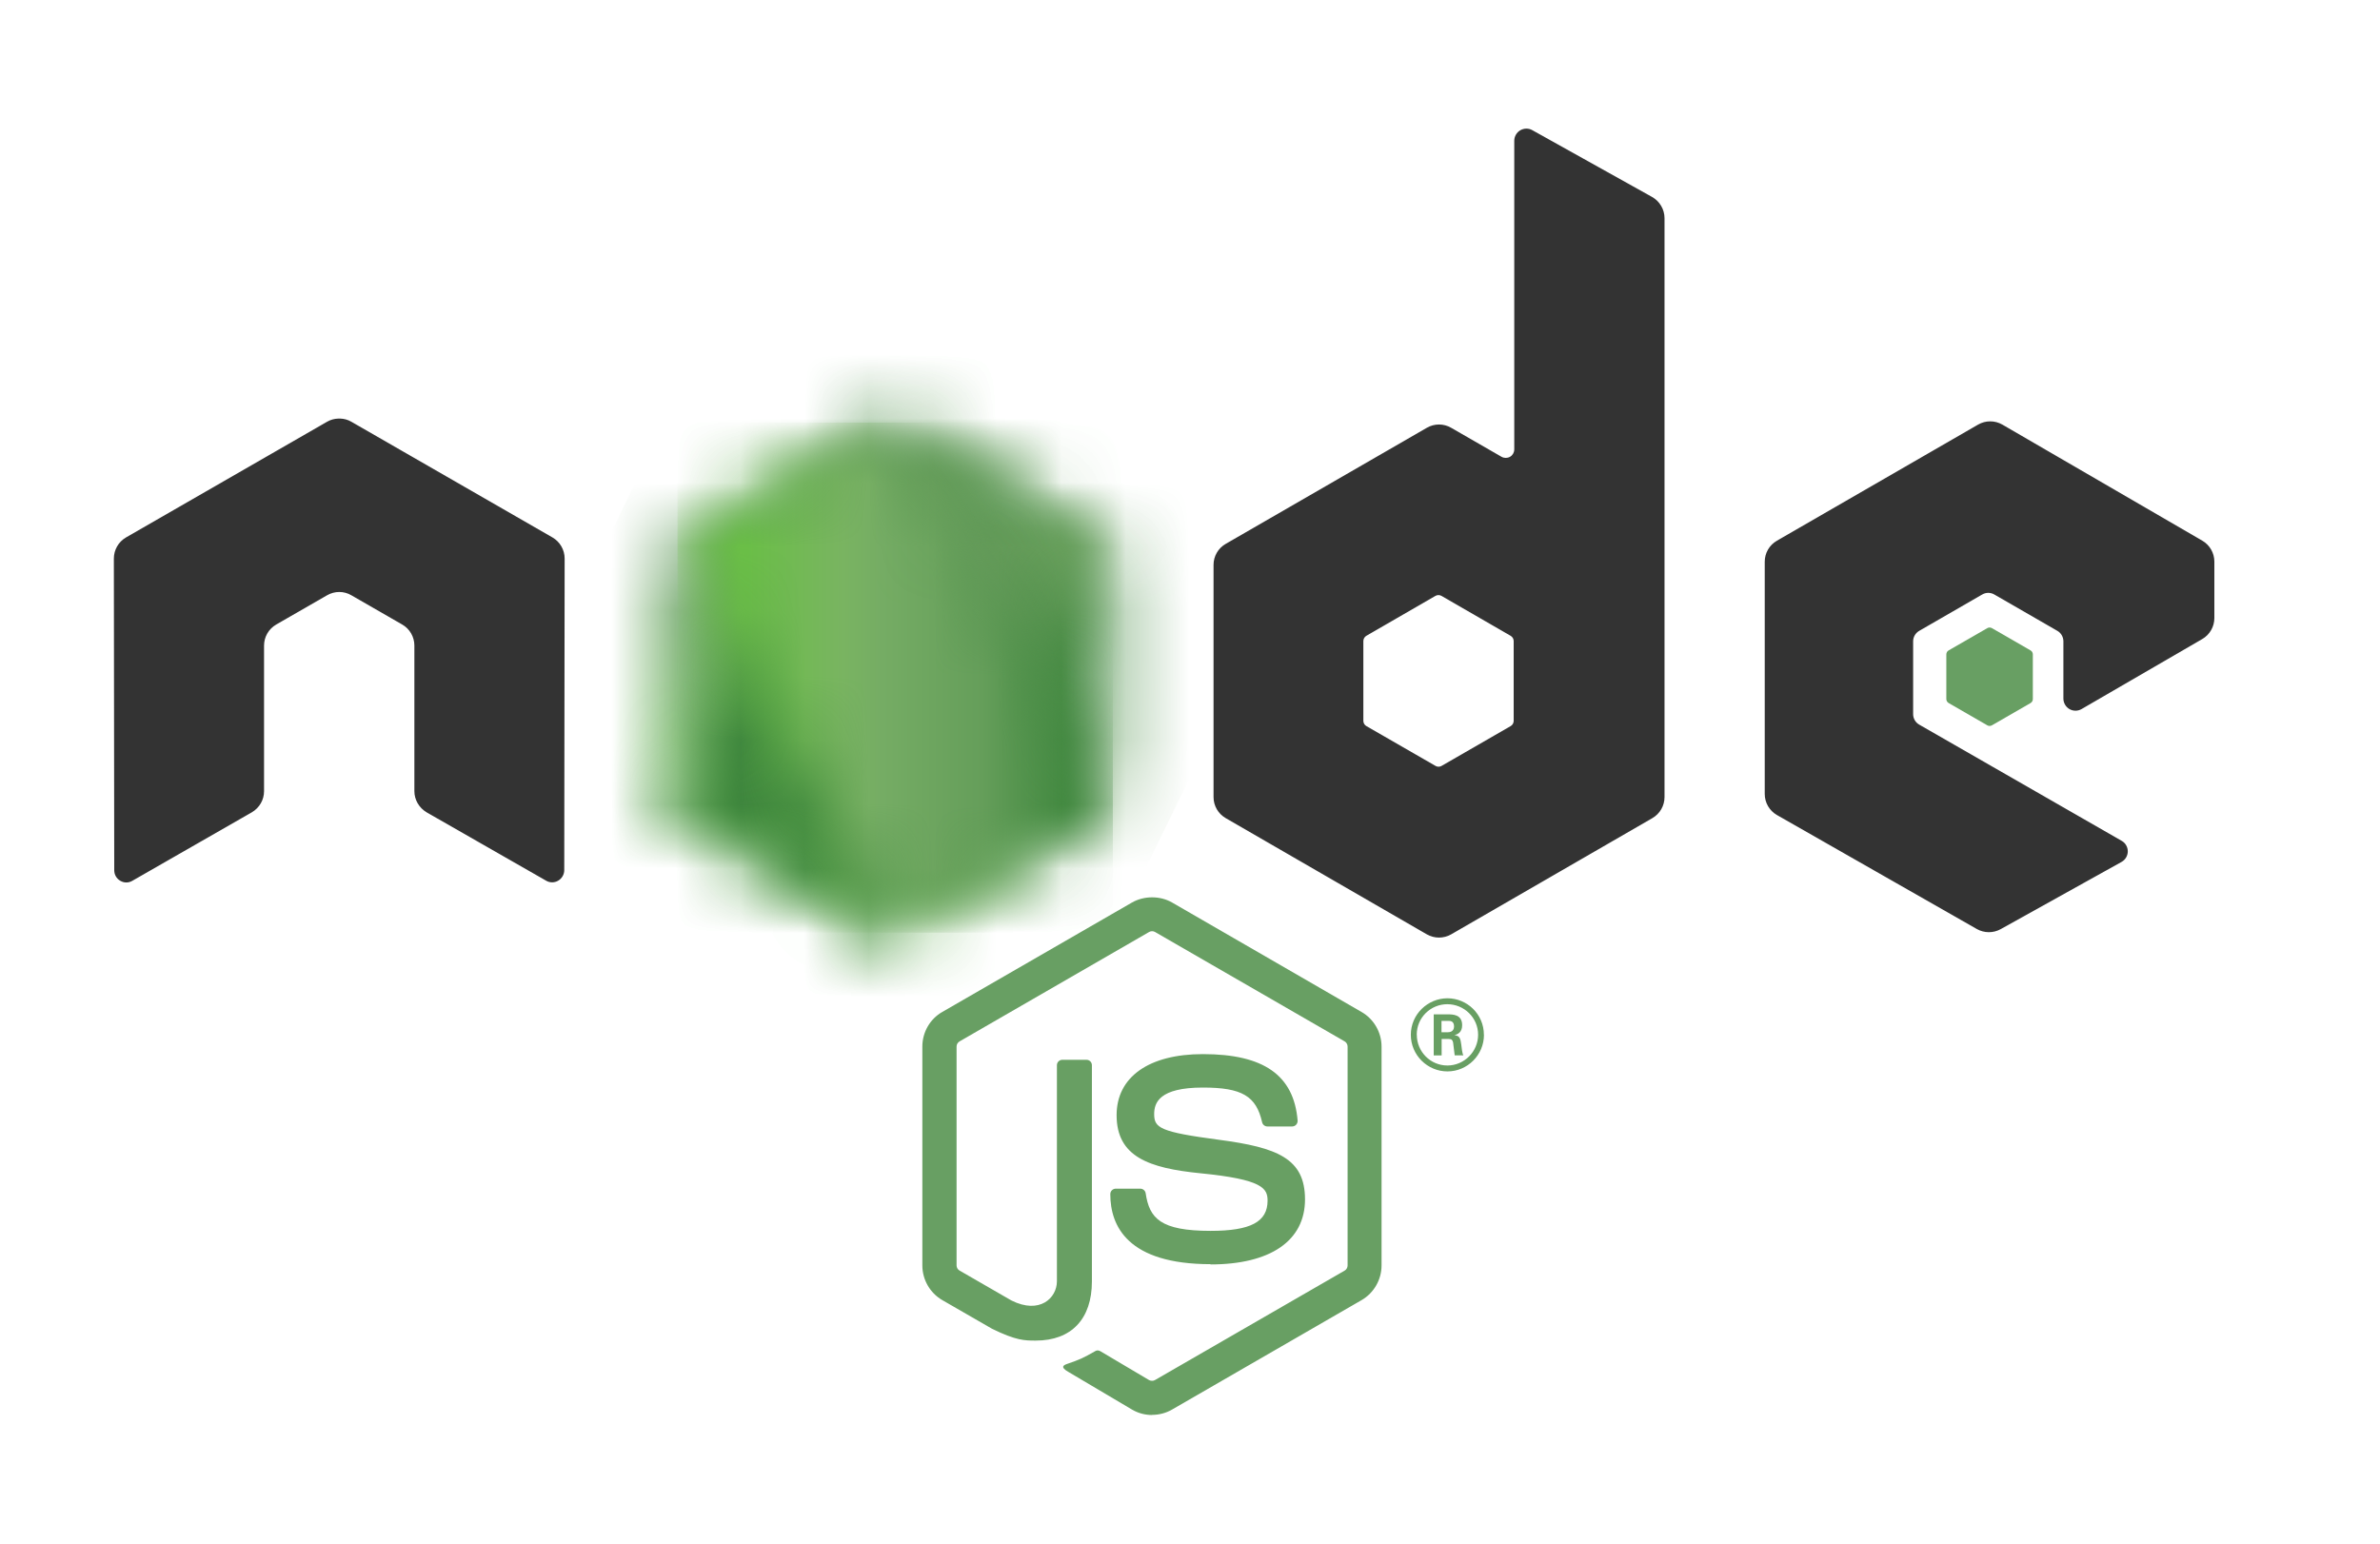 <svg width="37" height="24" viewBox="0 0 37 24" fill="none" xmlns="http://www.w3.org/2000/svg">
<g clip-path="url(#clip0_626_220668)">
<path d="M17.91 22C17.802 22 17.695 21.972 17.601 21.917L16.616 21.334C16.469 21.252 16.541 21.223 16.589 21.206C16.785 21.138 16.825 21.122 17.034 21.003C17.056 20.991 17.085 20.995 17.108 21.009L17.864 21.457C17.891 21.472 17.93 21.472 17.955 21.457L20.904 19.755C20.932 19.74 20.95 19.708 20.95 19.675V16.272C20.95 16.238 20.932 16.208 20.904 16.191L17.956 14.49C17.929 14.474 17.892 14.474 17.865 14.49L14.918 16.191C14.889 16.207 14.871 16.239 14.871 16.271V19.675C14.871 19.707 14.889 19.738 14.917 19.754L15.725 20.22C16.163 20.439 16.431 20.181 16.431 19.921V16.562C16.431 16.514 16.469 16.477 16.517 16.477H16.89C16.937 16.477 16.975 16.514 16.975 16.562V19.923C16.975 20.507 16.656 20.843 16.102 20.843C15.931 20.843 15.797 20.843 15.422 20.659L14.648 20.213C14.457 20.102 14.339 19.895 14.339 19.675V16.271C14.339 16.05 14.457 15.843 14.648 15.734L17.6 14.031C17.787 13.925 18.035 13.925 18.22 14.031L21.169 15.735C21.359 15.845 21.478 16.051 21.478 16.272V19.675C21.478 19.896 21.359 20.102 21.169 20.213L18.22 21.916C18.126 21.97 18.019 21.998 17.91 21.998" fill="#689F63"/>
<path d="M18.822 19.655C17.531 19.655 17.261 19.063 17.261 18.566C17.261 18.519 17.299 18.481 17.346 18.481H17.727C17.769 18.481 17.805 18.512 17.811 18.553C17.869 18.942 18.04 19.137 18.82 19.137C19.442 19.137 19.706 18.997 19.706 18.667C19.706 18.477 19.631 18.337 18.665 18.242C17.858 18.162 17.359 17.984 17.359 17.338C17.359 16.744 17.861 16.389 18.701 16.389C19.646 16.389 20.114 16.717 20.173 17.421C20.175 17.445 20.166 17.469 20.15 17.487C20.134 17.504 20.111 17.514 20.087 17.514H19.704C19.664 17.514 19.629 17.486 19.621 17.448C19.529 17.04 19.306 16.909 18.7 16.909C18.022 16.909 17.943 17.145 17.943 17.322C17.943 17.537 18.036 17.6 18.951 17.721C19.858 17.841 20.288 18.011 20.288 18.648C20.288 19.29 19.752 19.659 18.817 19.659M22.41 16.049H22.508C22.59 16.049 22.605 15.993 22.605 15.96C22.605 15.872 22.545 15.872 22.512 15.872H22.41L22.41 16.049ZM22.289 15.771H22.508C22.584 15.771 22.731 15.771 22.731 15.939C22.731 16.056 22.656 16.081 22.611 16.095C22.699 16.101 22.705 16.159 22.717 16.24C22.723 16.291 22.732 16.379 22.75 16.408H22.615C22.611 16.379 22.59 16.216 22.59 16.207C22.581 16.171 22.569 16.154 22.524 16.154H22.412V16.409H22.289V15.771ZM22.026 16.088C22.026 16.352 22.239 16.566 22.501 16.566C22.765 16.566 22.979 16.348 22.979 16.088C22.979 15.823 22.762 15.613 22.5 15.613C22.242 15.613 22.025 15.82 22.025 16.087M23.07 16.089C23.07 16.402 22.814 16.658 22.502 16.658C22.192 16.658 21.933 16.405 21.933 16.089C21.933 15.768 22.198 15.521 22.502 15.521C22.808 15.521 23.069 15.768 23.069 16.089" fill="#689F63"/>
<path fill-rule="evenodd" clip-rule="evenodd" d="M8.778 8.684C8.778 8.549 8.706 8.424 8.589 8.356L5.462 6.557C5.409 6.526 5.35 6.51 5.29 6.508H5.258C5.198 6.51 5.139 6.526 5.085 6.557L1.959 8.356C1.842 8.424 1.77 8.549 1.77 8.685L1.776 13.53C1.776 13.598 1.811 13.66 1.87 13.694C1.928 13.729 2 13.729 2.058 13.694L3.916 12.629C4.034 12.559 4.105 12.436 4.105 12.301V10.037C4.105 9.902 4.177 9.778 4.294 9.71L5.085 9.255C5.144 9.221 5.209 9.204 5.274 9.204C5.339 9.204 5.405 9.221 5.462 9.255L6.253 9.71C6.37 9.777 6.442 9.902 6.442 10.037V12.301C6.442 12.435 6.515 12.559 6.631 12.629L8.489 13.692C8.547 13.727 8.62 13.727 8.678 13.692C8.735 13.659 8.772 13.596 8.772 13.529L8.778 8.684ZM23.532 11.207C23.532 11.241 23.514 11.272 23.485 11.289L22.411 11.908C22.382 11.925 22.346 11.925 22.317 11.908L21.242 11.289C21.213 11.272 21.195 11.241 21.195 11.207V9.967C21.195 9.934 21.213 9.902 21.242 9.885L22.315 9.265C22.345 9.248 22.381 9.248 22.41 9.265L23.484 9.885C23.514 9.902 23.532 9.934 23.532 9.967L23.532 11.207ZM23.822 2.024C23.764 1.991 23.692 1.992 23.634 2.026C23.577 2.06 23.541 2.122 23.541 2.189V6.987C23.541 7.035 23.516 7.078 23.475 7.102C23.434 7.125 23.384 7.125 23.343 7.102L22.56 6.651C22.443 6.583 22.299 6.583 22.182 6.651L19.055 8.456C18.938 8.523 18.866 8.648 18.866 8.782V12.393C18.866 12.528 18.938 12.652 19.055 12.72L22.182 14.527C22.299 14.594 22.443 14.594 22.56 14.527L25.688 12.72C25.805 12.652 25.877 12.528 25.877 12.393V3.392C25.877 3.255 25.802 3.129 25.683 3.062L23.822 2.024ZM34.238 9.935C34.354 9.867 34.425 9.743 34.425 9.608V8.733C34.425 8.598 34.354 8.474 34.237 8.406L31.13 6.602C31.012 6.534 30.868 6.534 30.751 6.602L27.624 8.407C27.506 8.475 27.435 8.599 27.435 8.734V12.344C27.435 12.48 27.508 12.605 27.625 12.672L30.732 14.444C30.847 14.509 30.987 14.51 31.103 14.446L32.982 13.401C33.041 13.368 33.079 13.305 33.079 13.237C33.079 13.169 33.043 13.106 32.984 13.073L29.838 11.267C29.779 11.234 29.742 11.171 29.742 11.104V9.971C29.742 9.904 29.778 9.842 29.837 9.808L30.816 9.243C30.874 9.209 30.946 9.209 31.004 9.243L31.984 9.808C32.042 9.841 32.078 9.904 32.078 9.971V10.861C32.078 10.928 32.114 10.991 32.173 11.025C32.231 11.058 32.303 11.058 32.361 11.024L34.238 9.935Z" fill="#333333"/>
<path fill-rule="evenodd" clip-rule="evenodd" d="M30.895 9.766C30.917 9.753 30.944 9.753 30.967 9.766L31.567 10.112C31.59 10.125 31.603 10.149 31.603 10.175V10.868C31.603 10.894 31.59 10.918 31.567 10.931L30.967 11.277C30.944 11.29 30.917 11.29 30.895 11.277L30.295 10.931C30.272 10.918 30.258 10.894 30.258 10.868V10.175C30.258 10.149 30.271 10.125 30.294 10.112L30.895 9.766Z" fill="#689F63"/>
<mask id="mask0_626_220668" style="mask-type:luminance" maskUnits="userSpaceOnUse" x="10" y="6" width="8" height="9">
<path d="M13.634 6.62L10.524 8.415C10.407 8.483 10.336 8.607 10.336 8.741V12.333C10.336 12.467 10.407 12.591 10.524 12.659L13.634 14.455C13.75 14.522 13.894 14.522 14.01 14.455L17.12 12.659C17.235 12.591 17.307 12.467 17.307 12.333V8.741C17.307 8.607 17.235 8.483 17.119 8.415L14.01 6.62C13.951 6.587 13.886 6.57 13.821 6.57C13.756 6.57 13.691 6.587 13.633 6.62" fill="white"/>
</mask>
<g mask="url(#mask0_626_220668)">
<path d="M20.45 8.111L11.687 3.815L7.193 12.982L15.957 17.277L20.45 8.111Z" fill="url(#paint0_linear_626_220668)"/>
</g>
<mask id="mask1_626_220668" style="mask-type:luminance" maskUnits="userSpaceOnUse" x="10" y="6" width="8" height="9">
<path d="M10.413 12.562C10.443 12.6 10.48 12.633 10.524 12.659L13.192 14.2L13.636 14.455C13.703 14.493 13.778 14.51 13.853 14.504C13.877 14.502 13.902 14.498 13.927 14.491L17.207 8.485C17.181 8.457 17.152 8.434 17.119 8.415L15.083 7.239L14.006 6.62C13.976 6.602 13.943 6.59 13.909 6.581L10.413 12.562Z" fill="white"/>
</mask>
<g mask="url(#mask1_626_220668)">
<path d="M6.624 9.381L12.812 17.756L20.996 11.71L14.807 3.335L6.624 9.381Z" fill="url(#paint1_linear_626_220668)"/>
</g>
<mask id="mask2_626_220668" style="mask-type:luminance" maskUnits="userSpaceOnUse" x="10" y="6" width="8" height="9">
<path d="M13.785 6.572C13.732 6.577 13.681 6.594 13.634 6.62L10.533 8.41L13.877 14.501C13.924 14.495 13.97 14.479 14.011 14.455L17.121 12.659C17.217 12.603 17.283 12.509 17.302 12.402L13.893 6.578C13.868 6.573 13.843 6.571 13.818 6.571C13.807 6.571 13.797 6.571 13.787 6.572" fill="white"/>
</mask>
<g mask="url(#mask2_626_220668)">
<path d="M10.533 6.571V14.501H17.301V6.571H10.533Z" fill="url(#paint2_linear_626_220668)"/>
</g>
</g>
<defs>
<linearGradient id="paint0_linear_626_220668" x1="16.066" y1="5.956" x2="11.573" y2="15.122" gradientUnits="userSpaceOnUse">
<stop offset="0.3" stop-color="#3E863D"/>
<stop offset="0.5" stop-color="#55934F"/>
<stop offset="0.8" stop-color="#5AAD45"/>
</linearGradient>
<linearGradient id="paint1_linear_626_220668" x1="9.755" y1="13.617" x2="17.939" y2="7.57" gradientUnits="userSpaceOnUse">
<stop offset="0.57" stop-color="#3E863D"/>
<stop offset="0.72" stop-color="#619857"/>
<stop offset="1" stop-color="#76AC64"/>
</linearGradient>
<linearGradient id="paint2_linear_626_220668" x1="10.536" y1="10.536" x2="17.302" y2="10.536" gradientUnits="userSpaceOnUse">
<stop offset="0.16" stop-color="#6BBF47"/>
<stop offset="0.38" stop-color="#79B461"/>
<stop offset="0.47" stop-color="#75AC64"/>
<stop offset="0.7" stop-color="#659E5A"/>
<stop offset="0.9" stop-color="#3E863D"/>
</linearGradient>
<clipPath id="clip0_626_220668">
<rect width="34" height="20" fill="white" transform="translate(1.098 2)"/>
</clipPath>
</defs>
</svg>
